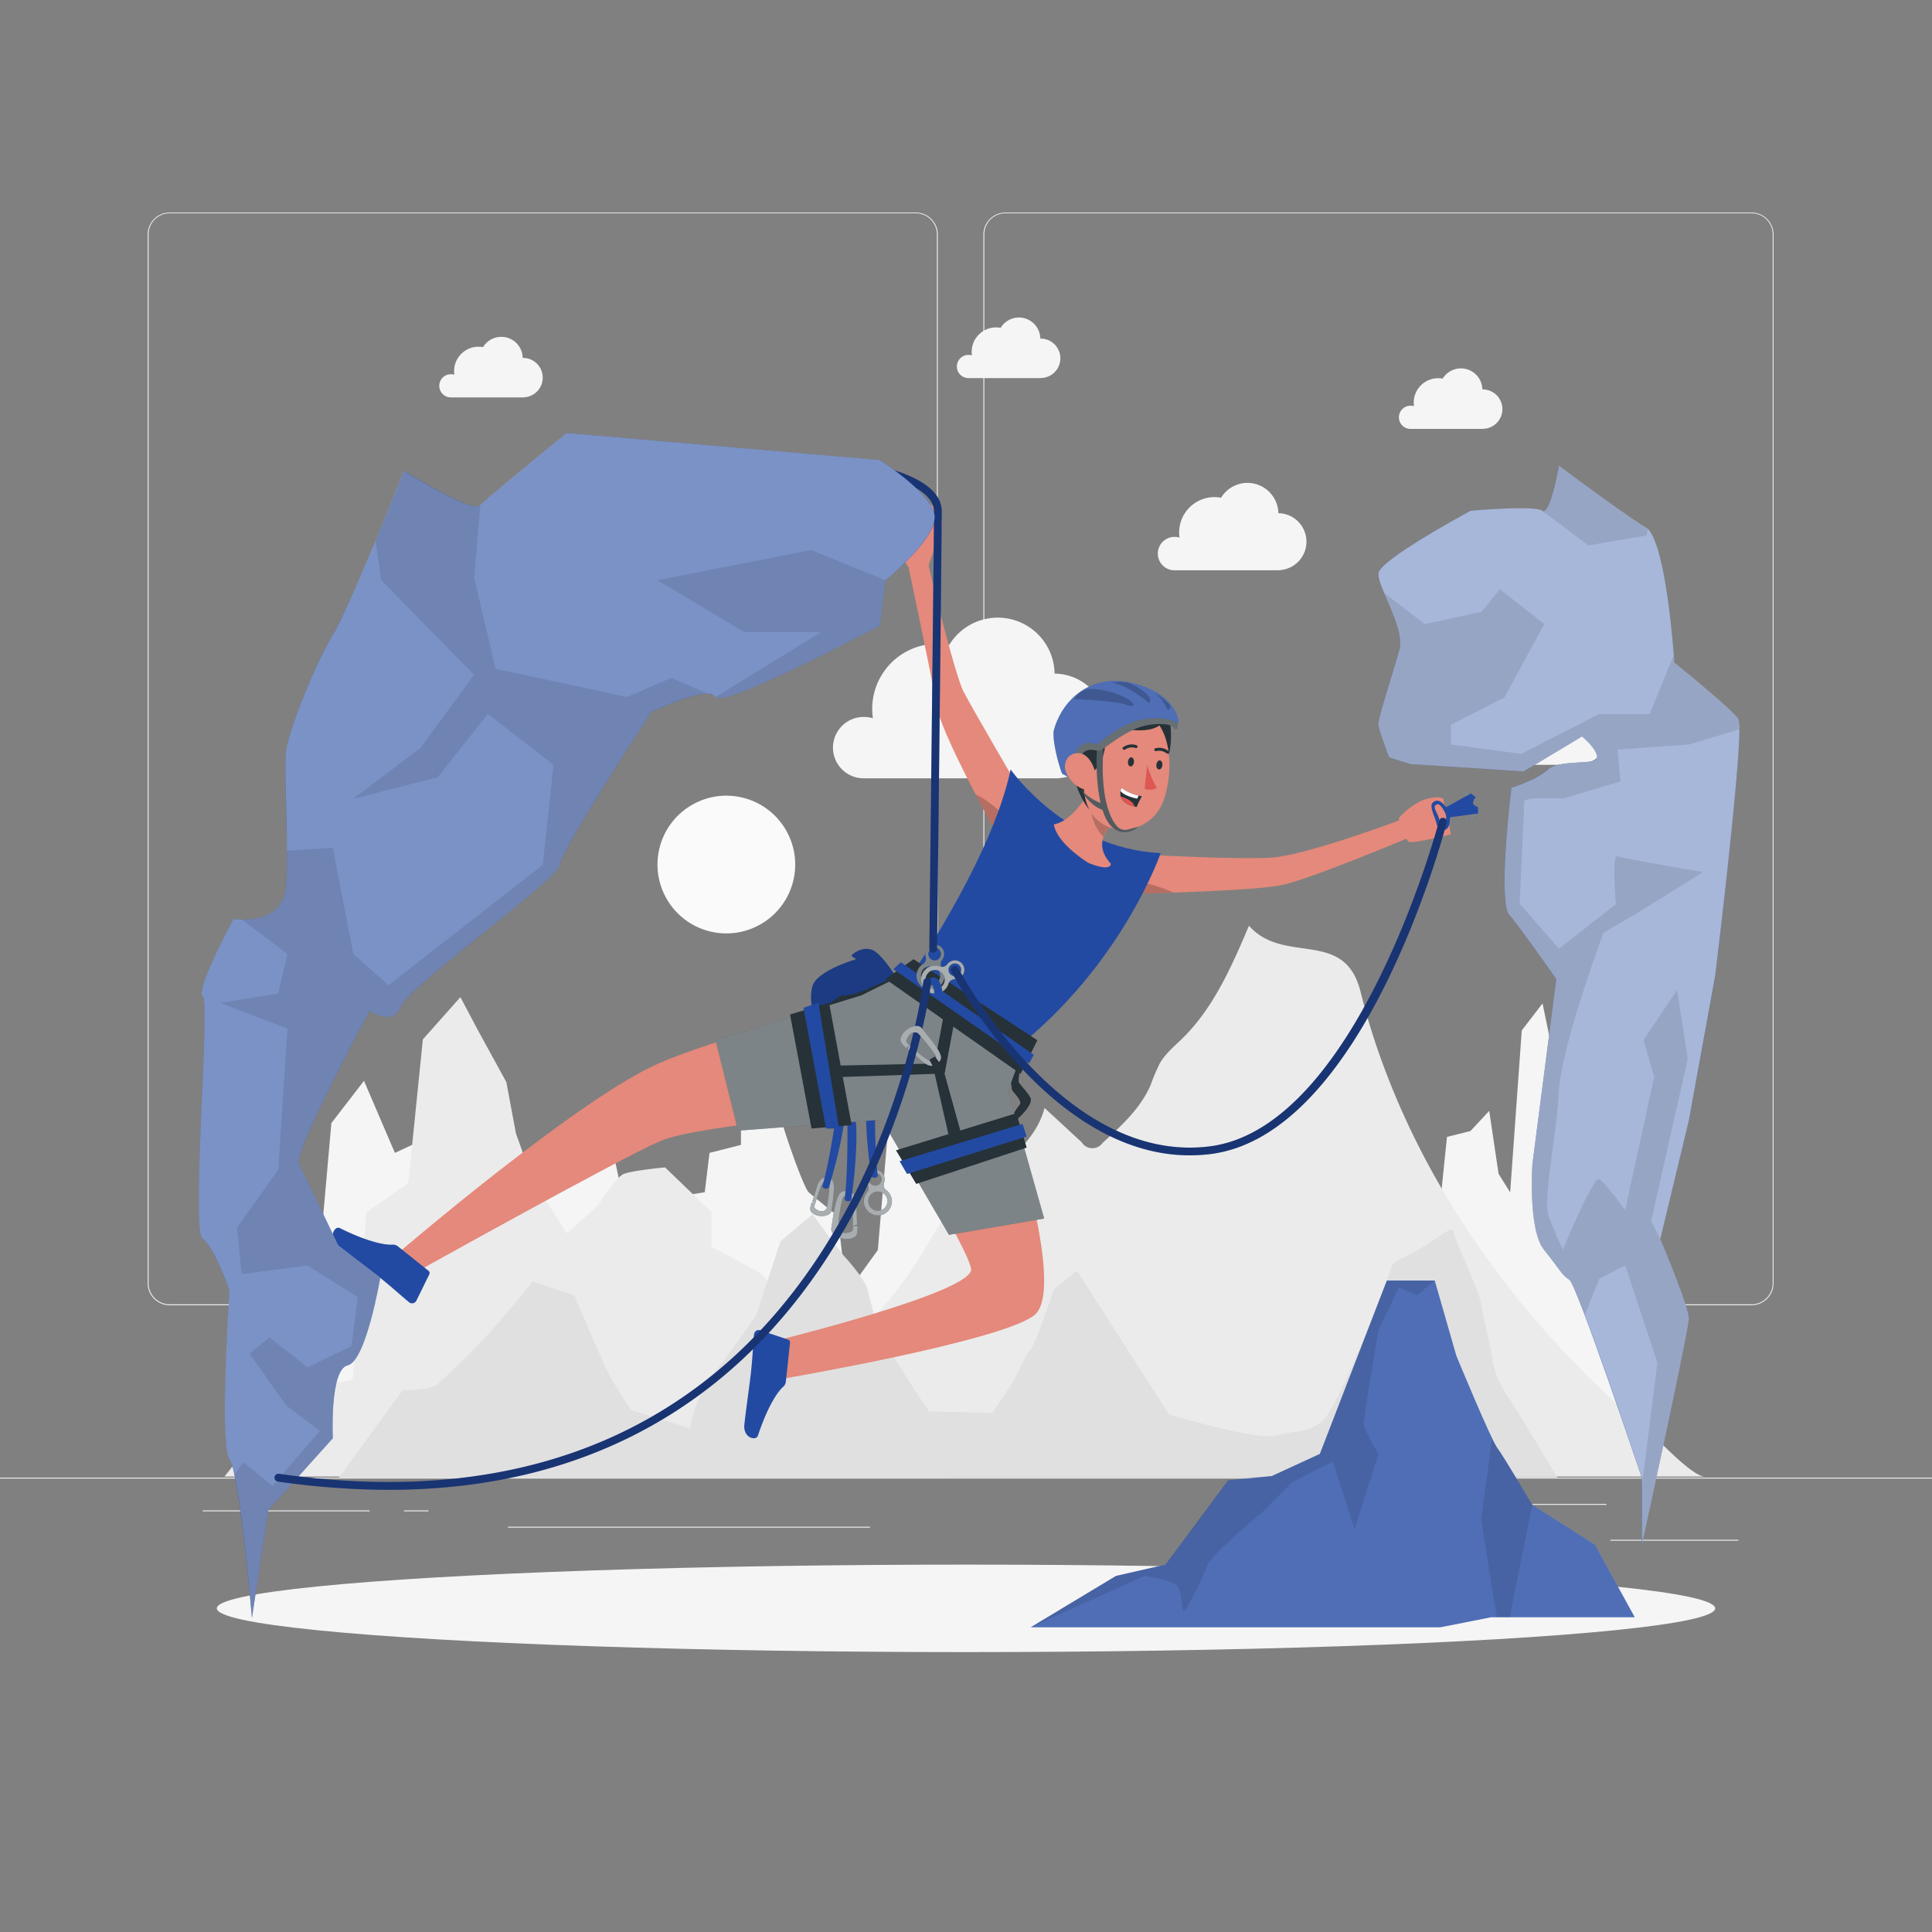 <svg xmlns="http://www.w3.org/2000/svg" viewBox="0 0 500 500"><rect x="0" y="0" width="500" height="500" fill="#808080" stroke="none"/><g id="freepik--background-complete--inject-2"><rect y="382.4" width="500" height="0.25" style="fill:#ebebeb"></rect><rect x="416.78" y="398.49" width="33.12" height="0.25" style="fill:#ebebeb"></rect><rect x="322.53" y="401.21" width="8.69" height="0.25" style="fill:#ebebeb"></rect><rect x="396.59" y="389.21" width="19.19" height="0.25" style="fill:#ebebeb"></rect><rect x="52.46" y="390.89" width="43.19" height="0.25" style="fill:#ebebeb"></rect><rect x="104.56" y="390.89" width="6.33" height="0.25" style="fill:#ebebeb"></rect><rect x="131.47" y="395.11" width="93.68" height="0.25" style="fill:#ebebeb"></rect><path d="M237,337.8H43.91a5.71,5.71,0,0,1-5.7-5.71V60.66A5.71,5.71,0,0,1,43.91,55H237a5.71,5.71,0,0,1,5.71,5.71V332.09A5.71,5.71,0,0,1,237,337.8ZM43.91,55.2a5.46,5.46,0,0,0-5.45,5.46V332.09a5.46,5.46,0,0,0,5.45,5.46H237a5.47,5.47,0,0,0,5.46-5.46V60.66A5.47,5.47,0,0,0,237,55.2Z" style="fill:#ebebeb"></path><path d="M453.31,337.8H260.21a5.72,5.72,0,0,1-5.71-5.71V60.66A5.72,5.72,0,0,1,260.21,55h193.1A5.71,5.71,0,0,1,459,60.66V332.09A5.71,5.71,0,0,1,453.31,337.8ZM260.21,55.2a5.47,5.47,0,0,0-5.46,5.46V332.09a5.47,5.47,0,0,0,5.46,5.46h193.1a5.47,5.47,0,0,0,5.46-5.46V60.66a5.47,5.47,0,0,0-5.46-5.46Z" style="fill:#ebebeb"></path><path d="M423.1,378.22,422.65,312l-9.83-8.3-4.55-21.9L402.38,275l-3.17-15.32-5.38,7-3,41.9-3-4.79-2.42-16.3-4.86,5.22-6.07,1.52-3.55,34.62L280.7,339.55l-18.79-16.07-7.64-31.34L246.35,284l-2.41-15.1-7.57,2.62v15.94l-6.44,3.7-2.75,32.35-8.08,11.18-2.3-20s-6.19-4.95-7.55-6.15-9.18-22.93-8-24.55-1.69-15.73-1.69-15.73l-7.8,4.67v23.37l-8.14,2.06-1.23,10.18-20.76,3.36-3.34-15.6H149l-2.91,8.89-8.42-.06-13.33,9.56-11-21.51-11.14,5.18-8-18.64-8.44,10.93-3.13,35.43-4.32.5-2-7.63-8.11,7.63v51.66Z" style="fill:#f5f5f5"></path><path d="M273.18,201.43H223.4a7.94,7.94,0,0,1,.23-15.88,8.21,8.21,0,0,1,2.28.33,16.29,16.29,0,0,1-.18-2.44,16.83,16.83,0,0,1,16.83-16.83,17.61,17.61,0,0,1,3.1.29,14.71,14.71,0,0,1,27.27,7.44h.25a13.56,13.56,0,0,1,0,27.11Z" style="fill:#f5f5f5"></path><path d="M269.32,97.85H250.6a3,3,0,0,1,.08-6,3,3,0,0,1,.86.12,6.84,6.84,0,0,1-.07-.91,6.33,6.33,0,0,1,6.33-6.33,6.45,6.45,0,0,1,1.17.11,5.53,5.53,0,0,1,10.26,2.79h.09a5.1,5.1,0,1,1,0,10.2Z" style="fill:#f5f5f5"></path><path d="M135.36,102.85H116.64a3,3,0,0,1,.09-6,3,3,0,0,1,.85.12,6.84,6.84,0,0,1-.06-.91,6.32,6.32,0,0,1,6.33-6.33,6.25,6.25,0,0,1,1.16.11,5.53,5.53,0,0,1,10.26,2.79h.09a5.1,5.1,0,0,1,0,10.2Z" style="fill:#f5f5f5"></path><path d="M383.75,111H365a3,3,0,0,1,.08-6,3,3,0,0,1,.86.12,5.49,5.49,0,0,1-.07-.91,6.32,6.32,0,0,1,6.33-6.33,6.45,6.45,0,0,1,1.17.1,5.54,5.54,0,0,1,10.26,2.8h.09a5.1,5.1,0,1,1,0,10.2Z" style="fill:#f5f5f5"></path><path d="M141.77,188.2H123.05a3,3,0,0,1,.08-6,3,3,0,0,1,.86.12,5.49,5.49,0,0,1-.07-.91,6.33,6.33,0,0,1,6.33-6.34,6.45,6.45,0,0,1,1.17.11,5.54,5.54,0,0,1,10.26,2.8h.09a5.1,5.1,0,1,1,0,10.19Z" style="fill:#f5f5f5"></path><path d="M408.22,197.94H381.15a4.32,4.32,0,0,1,.12-8.64,4.23,4.23,0,0,1,1.24.18,9.68,9.68,0,0,1-.1-1.33,9.16,9.16,0,0,1,9.16-9.15,8.47,8.47,0,0,1,1.68.16,8,8,0,0,1,14.84,4h.13a7.38,7.38,0,1,1,0,14.75Z" style="fill:#f5f5f5"></path><path d="M331,147.59H303.9a4.32,4.32,0,0,1,.12-8.64,4.23,4.23,0,0,1,1.24.18,9.56,9.56,0,0,1-.1-1.33,9.16,9.16,0,0,1,9.16-9.15,9.4,9.4,0,0,1,1.69.16,8,8,0,0,1,14.83,4H331a7.38,7.38,0,0,1,0,14.75Z" style="fill:#f5f5f5"></path><path d="M75.41,360.22l15.86-3.16,3.57-43.35,10.82-7.49L109.43,269l9.72-10.94,4.52,8.53,7.38,13.47,2.46,13.21,4.19,11.8,9,14.14,8.11-7.25s4.43-7.18,6.54-8.11,10.77-1.73,10.77-1.73l12,11.55v9l12.31,6.57,7.57,7.61c3.32,3.33,6.43,9.26,12,9.38,7.61.17,17.37-13.54,21-19.21,2.88-4.43,5.22-9.24,8.61-13.29,8-9.5,21.61-15,24.71-27l9.61,8.88a3.26,3.26,0,0,0,5.46.13c4.84-4.38,9.82-8.95,12.39-14.94a53,53,0,0,1,2.39-5.64c1.48-2.55,3.83-4.45,5.93-6.52,8.06-7.94,12.69-18.64,17.13-29.05,9.19,10.29,24.76.5,28.89,17.11A178.07,178.07,0,0,0,358.11,276c8.53,23,21.46,44.26,37.11,63.06a249.55,249.55,0,0,0,20.36,21.66q5.91,5.58,12.15,10.79c2.54,2.13,10.34,10.63,13.56,10.63H58.09Z" style="fill:#ebebeb"></path><path d="M87.72,382.4l16.42-22.53s7.59-.08,9.2-1.68,6-5.49,11.11-10.87,13.45-15.66,13.45-15.66l10.68,3.56s6.33,14.64,7.91,18.2,6.77,11.47,6.77,11.47l15.28,4.75s1.45-8.31,5.92-13.85,11.22-15.43,11.22-15.43L202,321.21l8.27-6.91L218.38,325s5.28,5.61,6.11,8.69,3,11.85,4.27,13.6,7.71,12.1,7.71,12.1l4,5.87,16.32.39s1.57-2.23,4.23-6.26,4.38-8.85,5.7-10.2,6-15.5,6-15.5l6-4.83,23.8,37.19s23.28,6.94,28,5.45,7.1-.31,11.46-3.48,17.55-38,18.08-39.95,2.11-1.66,7.65-5,8.34-6.24,8.52-4.18,6.67,15.12,7.18,18.87,2.18,9.49,2.73,13.54a24.29,24.29,0,0,0,4.12,10.22c1.58,2.14,12.8,20.84,12.8,20.84Z" style="fill:#e0e0e0"></path><circle cx="187.98" cy="223.75" r="17.82" transform="translate(-72.97 355.3) rotate(-76.72)" style="fill:#fafafa"></circle></g><g id="freepik--Shadow--inject-2"><ellipse id="freepik--path--inject-2" cx="250" cy="416.24" rx="193.89" ry="11.32" style="fill:#f5f5f5"></ellipse></g><g id="freepik--rock-2--inject-2"><path d="M380.63,132.17s-23.47,12.62-23.87,16.15,7,14,5.4,19.84-5.56,17.65-5.41,19.39,2.78,8.44,2.78,8.44,5.46,1.82,5.63,1.78,29.18,1.87,29.18,1.87l15.07-9.06s3.92,3.15,3.92,5.41-9.49.34-12.66,3.15-9.49,4.73-9.49,4.73-3.7,29.29-.53,32.94,12.13,16.57,12.13,16.57l-6.19,47.9s-1.19,17,3,22.15,4.69,6.7,6.56,7.76,18.75,51.23,18.75,51.23v17.34s12.14-55.39,12.14-58.55-7.39-20.59-7.39-20.59L437.07,290l6.82-37.47s7.77-63.77,6-66.39-16.56-14.57-16.56-14.57-2.08-31.84-7.35-35-22.54-16-22.54-16-2.25,13.08-4.36,11.65S380.63,132.17,380.63,132.17Z" style="fill:#234AA2"></path><path d="M450.16,188.73c0,12.44-6.27,63.78-6.27,63.78L437.07,290l-7.39,30.64h0c.22.53,7.38,17.46,7.38,20.58s-12.14,58.55-12.14,58.55V382.42S415.72,355,410.15,340.3c-2-5.21-3.48-8.83-4-9.11-1.87-1.06-2.34-2.64-6.56-7.76s-3-22.15-3-22.15l6.19-47.9s-9-12.92-12.13-16.57.53-32.94.53-32.94,6.33-1.91,9.49-4.73,12.66-.88,12.66-3.15-3.92-5.41-3.92-5.41l-15.07,9.06s-29-1.9-29.18-1.87-5.63-1.78-5.63-1.78-2.64-6.69-2.78-8.44,3.83-13.55,5.41-19.39c1.08-3.95-2-10-3.92-14.65-.93-2.19-1.61-4-1.48-5.19.4-3.53,23.87-16.15,23.87-16.15s16.35-1.42,18.46,0,4.36-11.65,4.36-11.65,17.26,12.86,22.54,16a2.47,2.47,0,0,1,.49.39c4.1,4,6.14,25.47,6.69,32.43.12,1.37.17,2.18.17,2.18s14.8,11.94,16.56,14.57A7,7,0,0,1,450.16,188.73Z" style="fill:#fff;opacity:0.6;isolation:isolate"></path><path d="M411.09,141.15l-12-9c2.11,1.43,4.36-11.65,4.36-11.65s17.26,12.86,22.54,16a2.47,2.47,0,0,1,.49.39l-.36,1.71Z" style="opacity:0.1;isolation:isolate"></path><path d="M403.45,282.46c-.67,12.07-4.23,27.92-2.65,32.26s3.67,8.71,3.67,8.71,7.8-19,9.39-18.23,6.72,8,6.72,8l7.52-34.53-2.77-9.49,8.7-13,2.77,17.76-9.49,42.12,2.37,4.57h0c.22.53,7.38,17.46,7.38,20.58s-12.14,58.55-12.14,58.55v-15.2l4-31.88-8.31-25.16-6.72,3.4-3.71,9.38c-2-5.21-3.48-8.83-4-9.11-1.87-1.06-2.34-2.64-6.56-7.76s-3-22.15-3-22.15l6.19-47.9s-9-12.92-12.13-16.57.53-32.94.53-32.94,6.33-1.91,9.49-4.73,12.66-.88,12.66-3.15-3.92-5.41-3.92-5.41l-15.07,9.06s-29-1.9-29.18-1.87-5.63-1.78-5.63-1.78-2.64-6.69-2.78-8.44,3.83-13.55,5.41-19.39c1.08-3.95-2-10-3.92-14.65l10.51,8,14.63-3.17,4.76-5.84,11.48,9-10.29,19-13.85,7.07v5.1l18.2,2.42,20.18-10.32h13.05l6.26-15.39c.12,1.37.17,2.18.17,2.18s14.8,11.94,16.56,14.57a7,7,0,0,1,.26,2.61l-13,3.92L418.6,194l.8,8.25-14.93,4.41s-10-.48-10,.75-1.18,26.47-1.18,26.47l10.16,11.63L418.21,234s-1.19-13,.39-12.4,22.16,4.09,22.16,4.09l-17,10.59L415,241.39S404.12,270.4,403.45,282.46Z" style="opacity:0.1;isolation:isolate"></path></g><g id="freepik--Character--inject-2"><g id="freepik--group--inject-2"><path d="M365.16,216.56s-25.87,10.91-33.39,12.49c-4.65,1-18.31,1.61-28.06,1.95-6,.21-10.57.31-10.57.31l.76-3.27,1.61-6.9s24.59,1.39,33.69.79,34.22-10.1,34.22-10.1Z" style="fill:#e4897b"></path><path d="M303.71,231c-6,.21-10.57.31-10.57.31l.76-3.27A39.68,39.68,0,0,1,303.71,231Z" style="opacity:0.2;isolation:isolate"></path><path d="M263.9,204.35l-3.42,7.56-2.1,4.65s-2.72-4.85-5.92-11c-4.21-8.08-9.26-18.37-10-22.68-1.28-7.58-7.63-37.53-7.63-37.53l4.95-1.18s7.12,30.06,9.58,34.81S263.9,204.35,263.9,204.35Z" style="fill:#e4897b"></path><path d="M260.48,211.91l-2.1,4.65s-2.72-4.85-5.92-11A24.59,24.59,0,0,1,260.48,211.91Z" style="opacity:0.2;isolation:isolate"></path><path d="M363.09,214.72s-1.19-2.24-1.06-2.89,4.09-4.33,7.39-5.13,4.09,0,4.09,0l2,9.23s-10.07,2.55-10.94,1.9S363.09,214.72,363.09,214.72Z" style="fill:#e4897b"></path><path d="M381,206.35s-.83-1.56-1.88-1.82a1,1,0,0,0-1.32.56s1.45.13,1.09,1.94S381,206.35,381,206.35Z" style="fill:#263238"></path><path d="M382.14,210.22s0,2.26-2,2.52a2.74,2.74,0,0,0-.08-2.78Z" style="fill:#263238"></path><path d="M381,206.35s-.83-1.56-1.88-1.82a1,1,0,0,0-1.32.56s1.45.13,1.09,1.94S381,206.35,381,206.35Z" style="fill:#fff;opacity:0.4;isolation:isolate"></path><path d="M382.14,210.22s0,2.26-2,2.52a2.74,2.74,0,0,0-.08-2.78Z" style="fill:#fff;opacity:0.4;isolation:isolate"></path><path d="M382.51,208.88s-1.3-.4-1.3-1.12a2.34,2.34,0,0,1,.73-1.41l-1.25-1-6.46,3.56s-1.81-2.9-3.49-1.12c-.74.78.24,2.89.65,4.07.62,1.77.57,3,2,3,2.12,0,1.84-3.33,1.84-3.33l7.3-1Zm-8.91,4.88c-.56.2-.85-.27-1.15-1.78s-1.92-3.17-.69-3.77c.92-.45,1.88,1.43,2.31,2.32S374.16,213.56,373.6,213.76Z" style="fill:#234AA2"></path><path d="M236.23,147.36l4.08-1,3.44-10.06s.39-4.55-3.76-6.14-8.51,5.94-8.51,5.94S233.07,146.77,236.23,147.36Z" style="fill:#e4897b"></path><path d="M228.8,306.06a2.48,2.48,0,0,0-.05-1.85,2.42,2.42,0,0,0-1.85-1.42,2.45,2.45,0,0,0-2.39,3.81,1.58,1.58,0,0,1-.11,2,3.63,3.63,0,1,0,5-.57A1.67,1.67,0,0,1,228.8,306.06Zm-3.92-.66a1.64,1.64,0,1,1,3.26-.39,1.64,1.64,0,0,1-3.26.39Zm2.61,7.92a2.48,2.48,0,1,1,2.16-2.75A2.47,2.47,0,0,1,227.49,313.32Z" style="fill:#263238"></path><path d="M228.8,306.06a2.48,2.48,0,0,0-.05-1.85,2.42,2.42,0,0,0-1.85-1.42,2.45,2.45,0,0,0-2.39,3.81,1.58,1.58,0,0,1-.11,2,3.63,3.63,0,1,0,5-.57A1.67,1.67,0,0,1,228.8,306.06Zm-3.92-.66a1.64,1.64,0,1,1,3.26-.39,1.64,1.64,0,0,1-3.26.39Zm2.61,7.92a2.48,2.48,0,1,1,2.16-2.75A2.47,2.47,0,0,1,227.49,313.32Z" style="fill:#fff;opacity:0.6;isolation:isolate"></path><path d="M213.28,304.84c.92-.06,1.92-.08,2.28.84.53,1.37.1,4.28-.35,7.59-.24,1.76-4,2-5.33.28-.47-.61.14-2.28.14-2.28l.95.27s-.49.82,0,1.23c1.21,1,2.31.86,2.91.08.15-.2,1.05-6.29.71-6.7a1,1,0,0,0-1.55-.11c-.83,1-2.08,5.5-2.08,5.5l-.76-.54s.69-2.06,1.24-3.94C211.65,306.37,212.24,304.92,213.28,304.84Z" style="fill:#263238"></path><path d="M213.28,304.84c.92-.06,1.92-.08,2.28.84.53,1.37.1,4.28-.35,7.59-.24,1.76-4,2-5.33.28-.47-.61.14-2.28.14-2.28l.95.27s-.49.82,0,1.23c1.21,1,2.31.86,2.91.08.15-.2,1.05-6.29.71-6.7a1,1,0,0,0-1.55-.11c-.83,1-2.08,5.5-2.08,5.5l-.76-.54s.69-2.06,1.24-3.94C211.65,306.37,212.24,304.92,213.28,304.84Z" style="fill:#fff;opacity:0.6;isolation:isolate"></path><path d="M220.33,308.67c-1.07-.4-2.24-.76-3,.2-1.09,1.43-1.57,5-2.18,9-.32,2.16,4.08,3.71,6.18,2.16.76-.57.6-2.74.6-2.74h-1.21s.3,1.13-.42,1.44c-1.76.75-3,.23-3.45-.9-.12-.28.9-7.75,1.45-8.11a1.26,1.26,0,0,1,1.86.4c.64,1.43.56,7.17.56,7.17l1.08-.37s-.1-2.67-.11-5.06C221.72,311,221.52,309.11,220.33,308.67Z" style="fill:#263238"></path><path d="M220.33,308.67c-1.07-.4-2.24-.76-3,.2-1.09,1.43-1.57,5-2.18,9-.32,2.16,4.08,3.71,6.18,2.16.76-.57.6-2.74.6-2.74h-1.21s.3,1.13-.42,1.44c-1.76.75-3,.23-3.45-.9-.12-.28.9-7.75,1.45-8.11a1.26,1.26,0,0,1,1.86.4c.64,1.43.56,7.17.56,7.17l1.08-.37s-.1-2.67-.11-5.06C221.72,311,221.52,309.11,220.33,308.67Z" style="fill:#fff;opacity:0.6;isolation:isolate"></path><path d="M219.29,288.1s.28,15.06-.72,22.38a1.09,1.09,0,0,0,1.74,0s2.27-15.23.89-22.38Z" style="fill:#234AA2"></path><path d="M226.48,282s-.29,15.07.71,22.38a1.08,1.08,0,0,1-1.73,0s-2.28-15.23-.9-22.38Z" style="fill:#234AA2"></path><path d="M216.91,285.07s-2,14.94-4.12,22a1.09,1.09,0,0,0,1.72.26s4.57-14.7,4.29-22Z" style="fill:#234AA2"></path><path d="M232.24,253.38s-3.79-6.33-6.43-7.51-5.8,1.32-5.4,1.58l1.18.79s-10.15,2.9-11.34,7,.4,13.06,8.31,11.21S235.21,257.66,232.24,253.38Z" style="fill:#234AA2"></path><path d="M232.24,253.38s-3.79-6.33-6.43-7.51-5.8,1.32-5.4,1.58l1.18.79s-10.15,2.9-11.34,7,.4,13.06,8.31,11.21S235.21,257.66,232.24,253.38Z" style="opacity:0.2;isolation:isolate"></path><path d="M264.12,275.24s-.59,4.25-.49,4.75,1.88,2.08,3,4-3.75,6-3.75,6h-1.79s2.14-3.32,2.85-4.18-1.86-3.34-2-3.64-.8-6.4-.8-6.4Z" style="fill:#263238"></path><path d="M213.19,260.8s4.25-3.26,4.65-3.16a11.89,11.89,0,0,0,3.75-.6c1.78-.49,8.71-3.66,8.71-3.66l2.27,1.39-18.79,8.9Z" style="fill:#263238"></path><path d="M261.55,199.14s14.22,20.53,38.83,21.64c0,0-9.18,26.84-34.84,48.43L234.74,254S256.59,222.74,261.55,199.14Z" style="fill:#234AA2"></path><path d="M272.73,213.34c.83,5.11,9,10,9,10s5.58,2.4,5.76.2c-2.34-2.6-2.64-4.9-1.9-6.94a10,10,0,0,1,2.19-3.3,19.45,19.45,0,0,1,1.6-1.54l-3.71-13.95C283.28,203.15,278.23,212.47,272.73,213.34Z" style="fill:#e4897b"></path><path d="M284.32,203.71c-4,5.73-.71,10.8,1.23,12.85a10,10,0,0,1,2.19-3.3Z" style="opacity:0.2;isolation:isolate"></path><path d="M302.56,185.15s2.38,11-3.27,15.71-6.94-16.11-6.94-16.11Z" style="fill:#263238"></path><path d="M282.66,210.79a10.13,10.13,0,0,0,11.86,3.2,11.31,11.31,0,0,0,6.11-5.64,9.83,9.83,0,0,0,.47-1.1c2.49-7,2.68-19-4.81-23a11,11,0,0,0-16.24,9.31C279.66,201.58,279.05,206.28,282.66,210.79Z" style="fill:#e4897b"></path><path d="M291.93,197.09c-.12.64.21,1.22.64,1.26s.83-.45.9-1.1-.22-1.21-.65-1.25S292,196.44,291.93,197.09Z" style="fill:#263238"></path><path d="M299.28,197.88c-.12.64.22,1.22.64,1.26s.83-.45.9-1.09-.22-1.22-.65-1.26S299.34,197.27,299.28,197.88Z" style="fill:#263238"></path><path d="M296.91,198a23.43,23.43,0,0,0,2.5,5.9,3.77,3.77,0,0,1-3.18.25Z" style="fill:#de5753"></path><path d="M302.34,195a.44.44,0,0,1-.4,0,3.1,3.1,0,0,0-2.7-.62.39.39,0,0,1-.49-.24.38.38,0,0,1,.24-.48h0a3.8,3.8,0,0,1,3.42.73.38.38,0,0,1,.08.54h0A.79.79,0,0,1,302.34,195Z" style="fill:#263238"></path><path d="M290.79,194a.41.41,0,0,1-.21-.1.38.38,0,0,1,.1-.53h0a3.8,3.8,0,0,1,3.47-.5.38.38,0,0,1,.21.5h0a.4.4,0,0,1-.5.21h0a3.08,3.08,0,0,0-2.74.44A.42.42,0,0,1,290.79,194Z" style="fill:#263238"></path><path d="M287,184.23l.22,3.56a2.62,2.62,0,0,0-1.52,3.23c1,3-1,7.55-3.39,9.26,0,0,0-1.3-1.1-1.05s-1.2,7,.73,10.28c0,0-3-3.08-4.43-10.23-1.29-6.61-1.17-12.05.32-14.48Z" style="fill:#263238"></path><path d="M295.51,206.1a20.61,20.61,0,0,0-1.33,2.75l-.53-.12c-2.37-.54-3.29-1.58-3.59-2.57a3.13,3.13,0,0,1-.05-1.48,2.87,2.87,0,0,1,.25-.81,11.45,11.45,0,0,0,4.44,2C295.19,206,295.51,206.1,295.51,206.1Z" style="fill:#263238"></path><path d="M294.7,205.9l-.41.8c-2.24-.52-3.74-1.18-4.28-2a2.87,2.87,0,0,1,.25-.81A11.45,11.45,0,0,0,294.7,205.9Z" style="fill:#fff"></path><path d="M293.65,208.73c-2.37-.54-3.29-1.58-3.59-2.57a7.89,7.89,0,0,1,2.51,1.13A2.89,2.89,0,0,1,293.65,208.73Z" style="fill:#de5753"></path><path d="M287.2,187.79s17.2,5.4,14.44-6.44c0,0-9-5.47-17.25-3.4s-7.09,10.68-7.09,10.68Z" style="fill:#263238"></path><path d="M283.9,193.15s-.75,10.52,1.74,17.31,7.37,5,8.88,3.53l-2.07.57a2.85,2.85,0,0,1-3.11-.47c-1.42-1.32-4.94-6.52-3.7-21.39Z" style="fill:#263238"></path><path d="M283.9,193.15s-.75,10.52,1.74,17.31,7.37,5,8.88,3.53l-2.07.57a2.85,2.85,0,0,1-3.11-.47c-1.42-1.32-4.94-6.52-3.7-21.39Z" style="fill:#fff;opacity:0.2;isolation:isolate"></path><path d="M293.65,176.9C282.78,174,275,180.7,272.73,189c-.43,1.59.66,7.35,2.14,11.22l2.95,1.64s-.14-5.37,1.2-6.88a3.63,3.63,0,0,1,3.88-1.16,1.79,1.79,0,0,0,1.44-.24c2.35-1.56,9.74-6.21,14.08-6.35,5.23-.17,5.79,1.12,5.79,1.12l.79-1.73S304.53,179.8,293.65,176.9Z" style="fill:#234AA2"></path><path d="M293.65,176.9C282.78,174,275,180.7,272.73,189c-.43,1.59.66,7.35,2.14,11.22l2.95,1.64s-.14-5.37,1.2-6.88a3.63,3.63,0,0,1,3.88-1.16,1.79,1.79,0,0,0,1.44-.24c2.35-1.56,9.74-6.21,14.08-6.35,5.23-.17,5.79,1.12,5.79,1.12l.79-1.73S304.53,179.8,293.65,176.9Z" style="fill:#fff;opacity:0.2;isolation:isolate"></path><path d="M276.8,201.54s.24-5.65,2.35-8,4.42-.75,4.75-.87,5.77-5.07,10.8-6.25,8.82-.26,10,.86v1.31l-.81.07s-.09-1.85-6.18-1.12-12.35,6.76-13.21,6.77-2.06-.61-3.46,0c-2.16,1-3.13,6.71-2.8,7.86C278.23,202.15,277.49,202.73,276.8,201.54Z" style="fill:#263238"></path><path d="M276.8,201.54s.24-5.65,2.35-8,4.42-.75,4.75-.87,5.77-5.07,10.8-6.25,8.82-.26,10,.86v1.31l-.81.07s-.09-1.85-6.18-1.12-12.35,6.76-13.21,6.77-2.06-.61-3.46,0c-2.16,1-3.13,6.71-2.8,7.86C278.23,202.15,277.49,202.73,276.8,201.54Z" style="fill:#fff;opacity:0.3;isolation:isolate"></path><path d="M297.35,181.91s-5.71-4.81-9.61-5.21a10.18,10.18,0,0,1,4.16,0C293.59,177.23,299.07,180.33,297.35,181.91Z" style="opacity:0.2;isolation:isolate"></path><path d="M293.14,181.91c-1.95-2.21-8.76-3.82-11.24-3.62a5.67,5.67,0,0,0-3.93,2.63s10.9.46,13.23,1.39S293.47,182.28,293.14,181.91Z" style="opacity:0.2;isolation:isolate"></path><path d="M298.73,179.19a10.35,10.35,0,0,1,2.91,3.49c.79,1.87,1.62.68,1-.37A17.91,17.91,0,0,0,298.73,179.19Z" style="opacity:0.2;isolation:isolate"></path><path d="M279.75,204.35a12.85,12.85,0,0,0,5.89,3.74l.44,1.71S282.47,209.28,279.75,204.35Z" style="fill:#263238"></path><path d="M279.75,204.35a12.85,12.85,0,0,0,5.89,3.74l.44,1.71S282.47,209.28,279.75,204.35Z" style="fill:#fff;opacity:0.2;isolation:isolate"></path><path d="M275.85,199.73A7.67,7.67,0,0,0,279.8,204c2.43,1.12,4.07-1,3.75-3.48-.3-2.24-1.91-5.59-4.53-5.62S275,197.38,275.85,199.73Z" style="fill:#e4897b"></path><path d="M234.22,252l-9.87,6.86s-40.21,9.82-55.44,17.06c-21.12,10.06-65.25,47.83-65.25,47.83l5.07,4.89s51.75-28.84,62.07-33.31,57.86-7.85,57.86-7.85,21.59,34.81,22.66,40.86-51.69,18.93-51.69,18.93l3.55,9.44s55.28-9.48,64.38-16.23-8-56.67-8-56.67l3.79-11.2Z" style="fill:#e4897b"></path><polygon points="234.22 252.01 222.91 257.6 185.2 269.21 191 292.61 228.19 289.78 245.59 319.58 270.23 315.36 260.89 282.31 265.11 270.79 234.22 252.01" style="fill:#263238"></polygon><polygon points="234.22 252.01 222.91 257.6 185.2 269.21 191 292.61 228.19 289.78 245.59 319.58 270.23 315.36 260.89 282.31 265.11 270.79 234.22 252.01" style="fill:#fff;opacity:0.4;isolation:isolate"></polygon><polygon points="236.43 248.24 268.47 269.21 264.12 277.91 229.17 253.38 236.43 248.24" style="fill:#263238"></polygon><polygon points="204.46 262.55 214.56 259.5 220.41 291.17 210.02 292.06 204.46 262.55" style="fill:#263238"></polygon><polygon points="231.88 297.7 263.03 288.1 265.7 297 237.12 306.4 231.88 297.7" style="fill:#263238"></polygon><polygon points="233.16 249.03 267.56 273 266.3 275.24 231.19 250.81 233.16 249.03" style="fill:#234AA2"></polygon><polygon points="211.8 259.5 217.14 292.06 213.78 292.06 207.94 260.8 211.8 259.5" style="fill:#234AA2"></polygon><polygon points="232.81 300.52 264.62 290.87 265.7 294.13 234.74 303.82 232.81 300.52" style="fill:#234AA2"></polygon><path d="M203.38,357.54l1.08-10.08a.74.74,0,0,0-.5-.77l-7.21-2.42a1.23,1.23,0,0,0-1.55.79,1.31,1.31,0,0,0-.06.27c-.29,3.26-.35,5.66-.78,9.75-.27,2.53-1.35,10.11-1.72,13.59s3,4.3,3.49,2.91c2.08-6.25,4.52-10.85,6.58-12.7A2,2,0,0,0,203.38,357.54Z" style="fill:#234AA2"></path><path d="M103,322.57l7.92,6.33a.74.74,0,0,1,.19.89l-3.36,6.83a1.23,1.23,0,0,1-1.65.55,1.14,1.14,0,0,1-.23-.15c-2.53-2.09-4.26-3.74-7.48-6.32-2-1.58-8.12-6.16-10.85-8.35s-.93-5.17.39-4.53c5.9,2.93,10.89,4.44,13.65,4.29A2,2,0,0,1,103,322.57Z" style="fill:#234AA2"></path><path d="M243.81,248.41a2.5,2.5,0,0,0,.51-1.78,2.42,2.42,0,0,0-1.33-1.91,2.46,2.46,0,0,0-3.5,1.73,2.38,2.38,0,0,0,.07,1.19,1.59,1.59,0,0,1-.7,1.84,3.62,3.62,0,1,0,4.94,1A1.67,1.67,0,0,1,243.81,248.41Zm-3.53-1.81a1.64,1.64,0,1,1,1.31,1.92A1.64,1.64,0,0,1,240.28,246.6Zm.1,8.34a2.48,2.48,0,1,1,2.89-2A2.48,2.48,0,0,1,240.38,254.94Z" style="fill:#263238"></path><path d="M243.81,248.41a2.5,2.5,0,0,0,.51-1.78,2.42,2.42,0,0,0-1.33-1.91,2.46,2.46,0,0,0-3.5,1.73,2.38,2.38,0,0,0,.07,1.19,1.59,1.59,0,0,1-.7,1.84,3.62,3.62,0,1,0,4.94,1A1.67,1.67,0,0,1,243.81,248.41Zm-3.53-1.81a1.64,1.64,0,1,1,1.31,1.92A1.64,1.64,0,0,1,240.28,246.6Zm.1,8.34a2.48,2.48,0,1,1,2.89-2A2.48,2.48,0,0,1,240.38,254.94Z" style="fill:#fff;opacity:0.4;isolation:isolate"></path><path d="M247.07,253.42a2.42,2.42,0,0,0,1.73-.66,2.38,2.38,0,0,0,.73-2.21,2.44,2.44,0,0,0-3.48-1.75,2.36,2.36,0,0,0-.91.77,1.6,1.6,0,0,1-1.89.54,3.61,3.61,0,0,0-4.78,4.17,3.63,3.63,0,0,0,5.15,2.48,3.58,3.58,0,0,0,1.83-2.13A1.69,1.69,0,0,1,247.07,253.42Zm-.67-3.91a1.64,1.64,0,1,1-.75,2.2A1.65,1.65,0,0,1,246.4,249.51Zm-6.61,5.09a2.48,2.48,0,1,1,3.32,1.13A2.48,2.48,0,0,1,239.79,254.6Z" style="fill:#263238"></path><path d="M247.07,253.42a2.42,2.42,0,0,0,1.73-.66,2.38,2.38,0,0,0,.73-2.21,2.44,2.44,0,0,0-3.48-1.75,2.36,2.36,0,0,0-.91.77,1.6,1.6,0,0,1-1.89.54,3.61,3.61,0,0,0-4.78,4.17,3.63,3.63,0,0,0,5.15,2.48,3.58,3.58,0,0,0,1.83-2.13A1.69,1.69,0,0,1,247.07,253.42Zm-.67-3.91a1.64,1.64,0,1,1-.75,2.2A1.65,1.65,0,0,1,246.4,249.51Zm-6.61,5.09a2.48,2.48,0,1,1,3.32,1.13A2.48,2.48,0,0,1,239.79,254.6Z" style="fill:#fff;opacity:0.6;isolation:isolate"></path><path d="M240,254.13a1.62,1.62,0,0,1,2.63-.72c1.2,1.11,1.39,4.17,1.39,4.17a1.34,1.34,0,0,1-2.17.47s0-2.5-.65-3.22A1.71,1.71,0,0,0,240,254.13Z" style="fill:#234AA2"></path><path d="M241.51,246.55h0a1,1,0,0,1-1-1c0-1.06,1.21-106.18,1.21-113.21,0-5.21-9-9.53-24.08-11.54a1,1,0,0,1-.86-1.12,1,1,0,0,1,1.12-.86c9.64,1.29,25.82,4.75,25.82,13.52,0,7-1.19,112.17-1.21,113.23A1,1,0,0,1,241.51,246.55Z" style="fill:#234AA2"></path><path d="M241.51,246.55h0a1,1,0,0,1-1-1c0-1.06,1.21-106.18,1.21-113.21,0-5.21-9-9.53-24.08-11.54a1,1,0,0,1-.86-1.12,1,1,0,0,1,1.12-.86c9.64,1.29,25.82,4.75,25.82,13.52,0,7-1.19,112.17-1.21,113.23A1,1,0,0,1,241.51,246.55Z" style="opacity:0.3"></path><path d="M307.92,299c-36.66,0-61.44-47-61.69-47.55a1,1,0,0,1,.42-1.34,1,1,0,0,1,1.35.43c.27.51,26.83,50.94,65.05,46.14s59.18-83.42,59.39-84.22a1,1,0,1,1,1.93.51c-.85,3.29-21.49,80.71-61.07,85.69A43,43,0,0,1,307.92,299Z" style="fill:#234AA2"></path><path d="M307.92,299c-36.66,0-61.44-47-61.69-47.55a1,1,0,0,1,.42-1.34,1,1,0,0,1,1.35.43c.27.51,26.83,50.94,65.05,46.14s59.18-83.42,59.39-84.22a1,1,0,1,1,1.93.51c-.85,3.29-21.49,80.71-61.07,85.69A43,43,0,0,1,307.92,299Z" style="opacity:0.3"></path><path d="M227.71,119.09s13.35,8.39,14.18,14.24-12.72,16.84-12.72,16.84l-1.46,11.7S187,183.59,185.2,180.38s-16.62,3.85-16.62,3.85-23.73,36.16-23.73,39.6-39.12,31.41-41.19,36.68-8,1.06-8,1.06-19.9,36.71-18.32,39.71,10.22,21.07,10.22,21.07L98.4,330.7S94.74,352.29,90,353.34s-3.87,18.88-3.87,18.88l-16.7,18.57L65.2,418.73S62,381.3,59.4,377.6s0-43.59,0-43.59-3.86-11.3-6.94-13.39,2-61.18,0-62.76,8-20.05,8-20.05,13,2.26,13.61-8.88-.64-29.64,0-34.64,7.15-21.73,12.06-30,18.44-42.45,18.44-42.45,17.6,11.11,19.71,8.94,22.41-18.71,22.41-18.71Z" style="fill:#234AA2"></path><path d="M229.17,150.17l-1.46,11.7S187,183.59,185.2,180.38a2.16,2.16,0,0,0-1.94-.83c-4.52-.18-14.68,4.68-14.68,4.68s-23.73,36.16-23.73,39.6-39.12,31.41-41.19,36.68-8,1.06-8,1.06-19.9,36.71-18.32,39.71,10.22,21.07,10.22,21.07L98.4,330.7S94.74,352.29,90,353.34s-3.86,18.88-3.86,18.88L69.42,390.79,65.2,418.73S63,392.29,60.69,381.66a13.85,13.85,0,0,0-1.29-4.06c-2.64-3.69,0-43.59,0-43.59s-3.86-11.3-6.94-13.39,2-61.18,0-62.76,8-20.05,8-20.05a15.14,15.14,0,0,0,2.22.18c3.73.08,10.92-.84,11.39-9.06.15-2.61.19-5.63.17-8.78,0-10.3-.66-22-.17-25.86.63-5,7.15-21.73,12.07-30,2.45-4.11,7-14.7,11-24.27s7.39-18.18,7.39-18.18,17.6,11.11,19.71,8.94,22.41-18.71,22.41-18.71l81,7s13.35,8.39,14.18,14.24S229.17,150.17,229.17,150.17Z" style="fill:#fff;opacity:0.4;isolation:isolate"></path><path d="M173.73,175.45l9.53,4.1c-4.52-.18-14.68,4.68-14.68,4.68s-23.73,36.16-23.73,39.6-39.12,31.41-41.19,36.68-8,1.06-8,1.06-19.9,36.71-18.32,39.71,10.22,21.07,10.22,21.07L98.4,330.7S94.74,352.29,90,353.34s-3.86,18.88-3.86,18.88L69.42,390.79,65.2,418.73S63,392.29,60.69,381.66L63,378.4l7.51,6.16,12.27-14.24-8.68-6.56-9.52-13.45,5.14-4.2,9.89,7.76L91,348.33l1.59-12.66-13.06-8.15-17,2.22-1.19-12,10.68-15,2.38-36.51L57,259.54l15-2.41,2.38-10.22L62.67,238c3.73.08,10.92-.84,11.39-9.06.15-2.61.19-5.63.17-8.78l11.9-.77,5.31,27.53,9.1,8.08,39.92-31.16,2.8-25.87-17-13.21-13,16.4L91.44,206.7l17.41-13.18,13.84-18.86-24-24.49-1.49-10.12c4-9.6,7.39-18.18,7.39-18.18s17.6,11.11,19.71,8.94l-1.58,18.71,5.54,23.56,34,7.3Z" style="opacity:0.1;isolation:isolate"></path><path d="M229.17,150.17l-1.46,11.7S187,183.59,185.2,180.38l27.34-16.8H192.61l-22.45-13.41,39.74-7.83Z" style="opacity:0.1;isolation:isolate"></path><polygon points="244.46 261.5 241.89 275.24 216.32 275.78 216.32 278.78 241.89 277.91 245.66 294.47 248.76 293.4 244.46 277.91 247.11 263.67 244.46 261.5" style="fill:#263238"></polygon><path d="M100.59,385.56a202.52,202.52,0,0,1-28.68-2.14,1,1,0,0,1,.29-2c44.11,6.36,81-1.58,109.72-23.61,48.64-37.34,57-103.15,57.05-103.81a1,1,0,1,1,2,.24c-.08.66-8.49,67.28-57.8,105.14C160.48,376.8,132.79,385.56,100.59,385.56Z" style="fill:#234AA2"></path><path d="M100.59,385.56a202.52,202.52,0,0,1-28.68-2.14,1,1,0,0,1,.29-2c44.11,6.36,81-1.58,109.72-23.61,48.64-37.34,57-103.15,57.05-103.81a1,1,0,1,1,2,.24c-.08.66-8.49,67.28-57.8,105.14C160.48,376.8,132.79,385.56,100.59,385.56Z" style="opacity:0.3"></path><path d="M234.91,271.4l.43-1,.26.24-.28,1.1Z" style="fill:#263238"></path><path d="M241.73,275.68c-1.08.55-2.56-.53-3.18-1.1l-1.57-1.4.27-1.07a16.91,16.91,0,0,0,3.52,2.52,1.21,1.21,0,0,0,1.47-1.06c.1-.62-4.51-6.15-4.78-6.25-1.09-.42-2.26.13-2.86,1.85-.25.71.74,1.23.74,1.23l-.78.85s-1.63-1.29-1.54-2.19c.25-2.48,4.18-4.58,5.5-3,2.46,3,4.67,5.68,5,7.36C243.7,274.59,242.69,275.18,241.73,275.68Z" style="fill:#263238"></path><path d="M234.91,271.4l.43-1,.26.24-.28,1.1Z" style="fill:#fff;opacity:0.6;isolation:isolate"></path><path d="M241.73,275.68c-1.08.55-2.56-.53-3.18-1.1l-1.57-1.4.27-1.07a16.91,16.91,0,0,0,3.52,2.52,1.21,1.21,0,0,0,1.47-1.06c.1-.62-4.51-6.15-4.78-6.25-1.09-.42-2.26.13-2.86,1.85-.25.71.74,1.23.74,1.23l-.78.85s-1.63-1.29-1.54-2.19c.25-2.48,4.18-4.58,5.5-3,2.46,3,4.67,5.68,5,7.36C243.7,274.59,242.69,275.18,241.73,275.68Z" style="fill:#fff;opacity:0.6;isolation:isolate"></path><polygon points="241.93 273.41 243.92 276.03 242.21 277.51 240.53 274.27 241.93 273.41" style="fill:#263238"></polygon></g></g><g id="freepik--rock-1--inject-2"><path d="M266.75,421.14h106l13.12-2.6h37.2l-10.32-18.78-16.19-10.3s-7.52-12.7-9.11-14.81-10.54-23.74-10.54-23.74L371.3,331.4H358.93l-17.34,44.87L329.15,382l-11.29,1.1-16.22,21.82-12.82,2.93Z" style="fill:#234AA2"></path><path d="M423.1,418.54H385.9l-13.12,2.6h-106l22.07-13.3,12.82-2.93,16.22-21.82,11.29-1.1,12.44-5.72,17.34-44.87H371.3a0,0,0,0,0,0,0l5.63,19.49s6.27,15.14,9.25,21.32a18.54,18.54,0,0,0,1.29,2.42c1.59,2.11,9.11,14.81,9.11,14.81l16.2,10.3Z" style="fill:#fff;opacity:0.2;isolation:isolate"></path><path d="M358.93,331.4H371.3l-4.52,3.82-4.76-2-5.26,11s-3.83,22.66-3.83,24.24,3.81,7.82,3.81,7.82l-6.18,19.46-5.63-17.51-10.59,5.41-7.47,7.51s-13.5,11.33-14.29,13.77A86.47,86.47,0,0,1,307,416.24c-1.58,2.69-.79-3.48-2-5.46s-8.77-2.94-8.77-2.94l-29.48,13.3,22.07-13.3,12.82-2.93,16.22-21.82,11.29-1.1,12.44-5.72Z" style="opacity:0.1;isolation:isolate"></path><path d="M396.59,389.46s-3.73,17.72-5.84,29.08h-3.36c-.53-3.1-1-5.78-1-5.78l-3.05-19.6,2.81-20.93a18.54,18.54,0,0,0,1.29,2.42C389.07,376.76,396.59,389.46,396.59,389.46Z" style="opacity:0.1;isolation:isolate"></path></g></svg>
